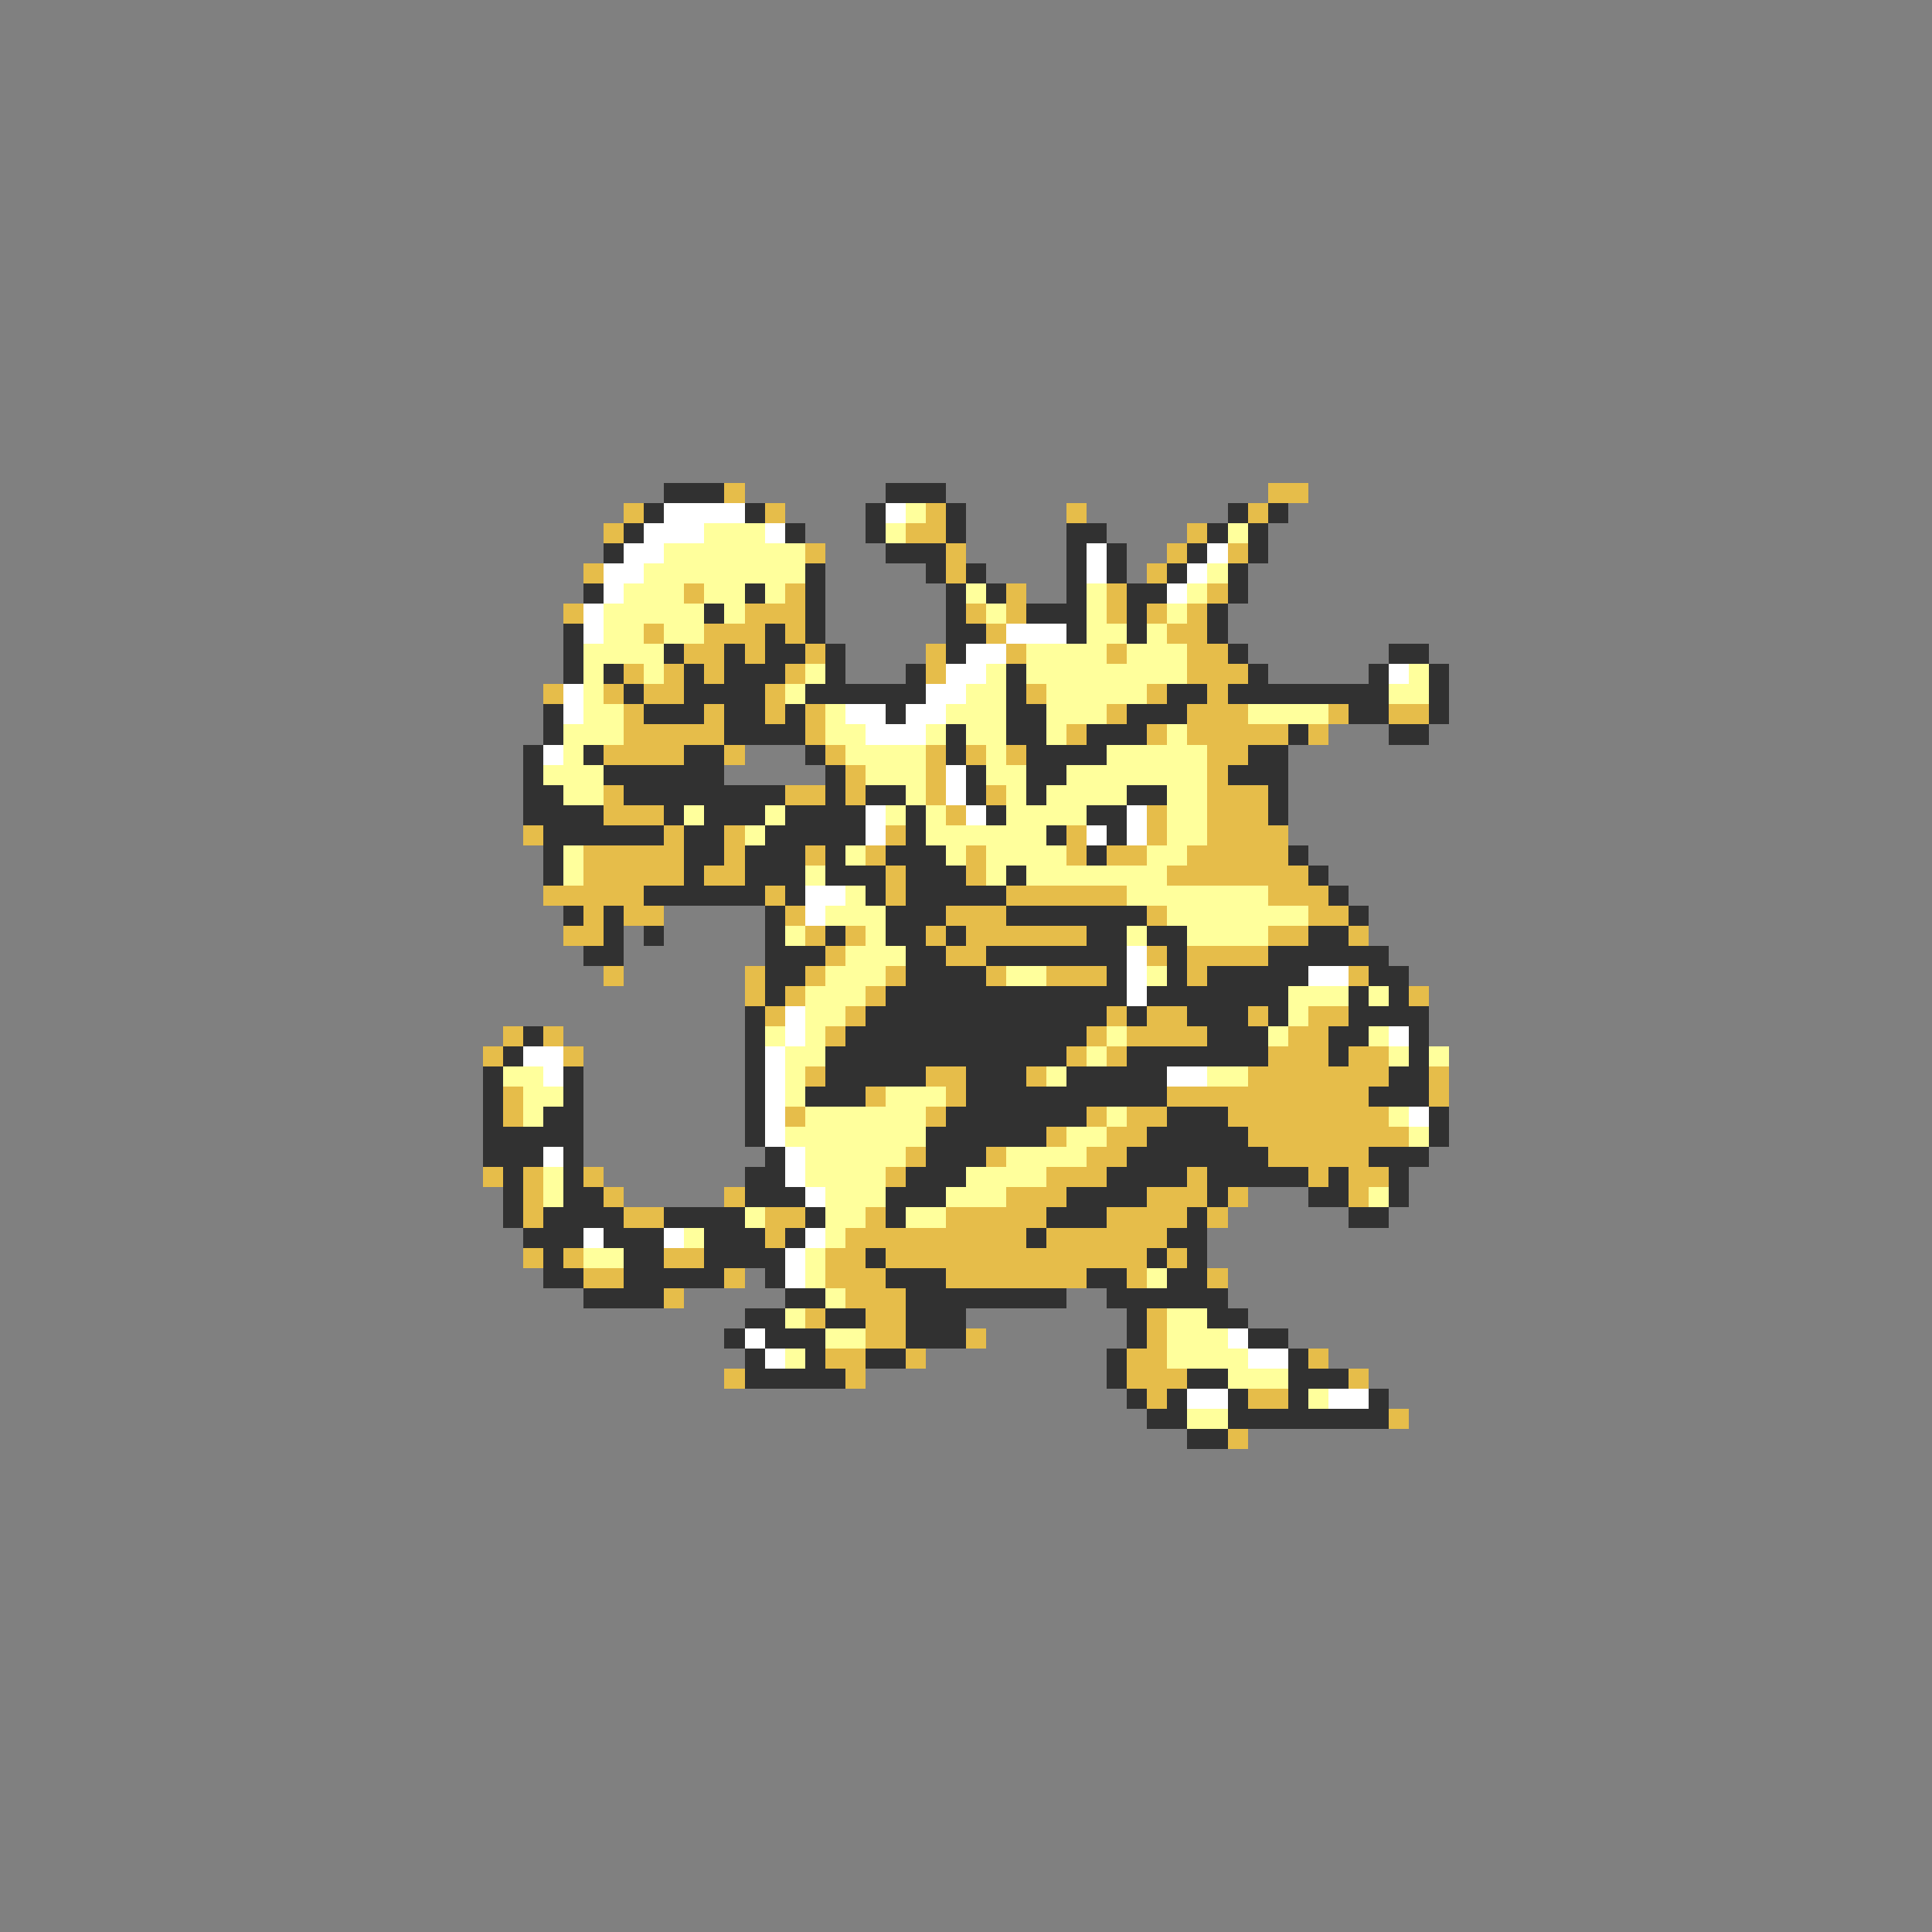 <svg xmlns="http://www.w3.org/2000/svg" viewBox="0 -0.5 96 96" shape-rendering="crispEdges">
<rect x="0" y="-0.5" width="96" height="96" fill="#808080" stroke="none"/>
<path stroke="#313131" d="M33 24h3M44 24h3M32 25h1M37 25h1M43 25h1M47 25h1M61 25h1M63 25h1M31 26h1M39 26h1M43 26h1M47 26h1M53 26h2M60 26h1M62 26h1M30 27h1M44 27h3M53 27h1M55 27h1M59 27h1M62 27h1M40 28h1M46 28h1M48 28h1M53 28h1M55 28h1M58 28h1M61 28h1M29 29h1M37 29h1M40 29h1M47 29h1M49 29h1M53 29h1M56 29h2M61 29h1M35 30h1M40 30h1M47 30h1M51 30h3M56 30h1M60 30h1M28 31h1M38 31h1M40 31h1M47 31h2M53 31h1M56 31h1M60 31h1M28 32h1M33 32h1M36 32h1M38 32h2M41 32h1M47 32h1M61 32h1M69 32h2M28 33h1M30 33h1M34 33h1M36 33h3M41 33h1M45 33h1M50 33h1M62 33h1M68 33h1M71 33h1M31 34h1M34 34h4M40 34h6M50 34h1M58 34h2M61 34h8M71 34h1M27 35h1M32 35h3M36 35h2M39 35h1M44 35h1M50 35h2M56 35h3M67 35h2M71 35h1M27 36h1M36 36h4M47 36h1M50 36h2M54 36h3M64 36h1M69 36h2M26 37h1M29 37h1M34 37h2M40 37h1M47 37h1M51 37h4M62 37h2M26 38h1M30 38h6M41 38h1M48 38h1M51 38h2M61 38h3M26 39h2M31 39h8M41 39h1M43 39h2M48 39h1M51 39h1M56 39h2M63 39h1M26 40h4M33 40h1M35 40h3M39 40h4M45 40h1M49 40h1M54 40h2M63 40h1M27 41h6M34 41h2M38 41h5M45 41h1M52 41h1M55 41h1M27 42h1M34 42h2M37 42h3M41 42h1M44 42h3M54 42h1M64 42h1M27 43h1M34 43h1M37 43h3M41 43h3M45 43h3M50 43h1M65 43h1M32 44h6M39 44h1M43 44h1M45 44h5M66 44h1M28 45h1M30 45h1M38 45h1M44 45h3M50 45h7M67 45h1M30 46h1M32 46h1M38 46h1M41 46h1M44 46h2M47 46h1M54 46h2M57 46h2M65 46h2M29 47h2M38 47h3M45 47h2M49 47h7M58 47h1M63 47h6M38 48h2M45 48h4M55 48h1M58 48h1M60 48h5M68 48h2M38 49h1M44 49h12M57 49h7M67 49h1M69 49h1M37 50h1M43 50h12M56 50h1M59 50h3M63 50h1M67 50h4M26 51h1M37 51h1M42 51h12M60 51h3M66 51h2M70 51h1M25 52h1M37 52h1M41 52h12M56 52h7M66 52h1M70 52h1M24 53h1M28 53h1M37 53h1M41 53h5M48 53h3M53 53h5M69 53h2M24 54h1M28 54h1M37 54h1M40 54h3M48 54h10M68 54h3M24 55h1M27 55h2M37 55h1M47 55h7M58 55h3M71 55h1M24 56h5M37 56h1M46 56h6M57 56h5M71 56h1M24 57h3M28 57h1M38 57h1M46 57h3M56 57h7M68 57h3M25 58h1M28 58h1M37 58h2M45 58h3M55 58h4M60 58h5M66 58h1M69 58h1M25 59h1M28 59h2M37 59h3M44 59h3M53 59h4M60 59h1M65 59h2M69 59h1M25 60h1M27 60h4M33 60h4M40 60h1M44 60h1M52 60h3M59 60h1M67 60h2M26 61h3M30 61h3M35 61h3M39 61h1M51 61h1M58 61h2M27 62h1M31 62h2M35 62h4M43 62h1M57 62h1M59 62h1M27 63h2M31 63h5M38 63h1M44 63h3M54 63h2M58 63h2M29 64h4M39 64h2M45 64h8M55 64h6M37 65h2M41 65h2M45 65h3M56 65h1M60 65h2M36 66h1M38 66h3M45 66h3M56 66h1M62 66h2M37 67h1M40 67h1M43 67h2M55 67h1M64 67h1M37 68h5M55 68h1M59 68h2M64 68h3M56 69h1M58 69h1M61 69h1M64 69h1M68 69h1M57 70h2M61 70h8M59 71h2" />
<path stroke="#e6bd4a" d="M36 24h1M63 24h2M31 25h1M38 25h1M46 25h1M53 25h1M62 25h1M30 26h1M45 26h2M59 26h1M40 27h1M47 27h1M58 27h1M61 27h1M29 28h1M47 28h1M57 28h1M34 29h1M39 29h1M50 29h1M55 29h1M60 29h1M28 30h1M37 30h3M48 30h1M50 30h1M55 30h1M57 30h1M59 30h1M32 31h1M35 31h3M39 31h1M49 31h1M58 31h2M34 32h2M37 32h1M40 32h1M46 32h1M50 32h1M55 32h1M59 32h2M31 33h1M33 33h1M35 33h1M39 33h1M46 33h1M59 33h3M27 34h1M30 34h1M32 34h2M38 34h1M51 34h1M57 34h1M60 34h1M31 35h1M35 35h1M38 35h1M40 35h1M55 35h1M59 35h3M66 35h1M69 35h2M31 36h5M40 36h1M53 36h1M57 36h1M59 36h5M65 36h1M30 37h4M36 37h1M41 37h1M46 37h1M48 37h1M50 37h1M60 37h2M42 38h1M46 38h1M60 38h1M30 39h1M39 39h2M42 39h1M46 39h1M49 39h1M60 39h3M30 40h3M47 40h1M57 40h1M60 40h3M26 41h1M33 41h1M36 41h1M44 41h1M53 41h1M57 41h1M60 41h4M29 42h5M36 42h1M40 42h1M43 42h1M48 42h1M53 42h1M55 42h2M59 42h5M29 43h5M35 43h2M44 43h1M48 43h1M58 43h7M27 44h5M38 44h1M44 44h1M50 44h6M63 44h3M29 45h1M31 45h2M39 45h1M47 45h3M57 45h1M65 45h2M28 46h2M40 46h1M42 46h1M46 46h1M48 46h6M63 46h2M67 46h1M41 47h1M47 47h2M57 47h1M59 47h4M30 48h1M37 48h1M40 48h1M44 48h1M49 48h1M52 48h3M59 48h1M67 48h1M37 49h1M39 49h1M43 49h1M70 49h1M38 50h1M42 50h1M55 50h1M57 50h2M62 50h1M65 50h2M25 51h1M27 51h1M41 51h1M54 51h1M56 51h4M64 51h2M24 52h1M28 52h1M53 52h1M55 52h1M63 52h3M67 52h2M40 53h1M46 53h2M51 53h1M62 53h7M71 53h1M25 54h1M43 54h1M47 54h1M58 54h10M71 54h1M25 55h1M39 55h1M46 55h1M54 55h1M56 55h2M61 55h8M52 56h1M55 56h2M62 56h8M45 57h1M49 57h1M54 57h2M63 57h5M24 58h1M26 58h1M29 58h1M44 58h1M52 58h3M59 58h1M65 58h1M67 58h2M26 59h1M30 59h1M36 59h1M50 59h3M57 59h3M61 59h1M67 59h1M26 60h1M31 60h2M38 60h2M43 60h1M47 60h5M55 60h4M60 60h1M38 61h1M42 61h9M52 61h6M26 62h1M28 62h1M33 62h2M41 62h2M44 62h13M58 62h1M29 63h2M36 63h1M41 63h3M47 63h7M56 63h1M60 63h1M33 64h1M42 64h3M40 65h1M43 65h2M57 65h1M43 66h2M48 66h1M57 66h1M41 67h2M45 67h1M56 67h2M65 67h1M36 68h1M42 68h1M56 68h3M67 68h1M57 69h1M62 69h2M69 70h1M61 71h1" />
<path stroke="#ffffff" d="M33 25h4M44 25h1M32 26h3M38 26h1M31 27h2M54 27h1M60 27h1M30 28h2M54 28h1M59 28h1M30 29h1M58 29h1M29 30h1M29 31h1M50 31h3M48 32h2M47 33h2M69 33h1M28 34h1M46 34h2M28 35h1M42 35h2M45 35h2M43 36h3M27 37h1M47 38h1M47 39h1M43 40h1M48 40h1M56 40h1M43 41h1M54 41h1M56 41h1M40 44h2M40 45h1M56 47h1M56 48h1M65 48h2M56 49h1M39 50h1M39 51h1M69 51h1M26 52h2M38 52h1M27 53h1M38 53h1M58 53h2M38 54h1M38 55h1M70 55h1M38 56h1M27 57h1M39 57h1M39 58h1M40 59h1M29 61h1M33 61h1M40 61h1M39 62h1M39 63h1M37 66h1M61 66h1M38 67h1M62 67h2M59 69h2M66 69h2" />
<path stroke="#ffff9c" d="M45 25h1M35 26h3M44 26h1M61 26h1M33 27h7M32 28h8M60 28h1M31 29h3M35 29h2M38 29h1M48 29h1M54 29h1M59 29h1M30 30h5M36 30h1M49 30h1M54 30h1M58 30h1M30 31h2M33 31h2M54 31h2M57 31h1M29 32h4M51 32h4M56 32h3M29 33h1M32 33h1M40 33h1M49 33h1M51 33h8M70 33h1M29 34h1M39 34h1M48 34h2M52 34h5M69 34h2M29 35h2M41 35h1M47 35h3M52 35h3M62 35h4M28 36h3M41 36h2M46 36h1M48 36h2M52 36h1M58 36h1M28 37h1M42 37h4M49 37h1M55 37h5M27 38h3M43 38h3M49 38h2M53 38h7M28 39h2M45 39h1M50 39h1M52 39h4M58 39h2M34 40h1M38 40h1M44 40h1M46 40h1M50 40h4M58 40h2M37 41h1M46 41h6M58 41h2M28 42h1M42 42h1M47 42h1M49 42h4M57 42h2M28 43h1M40 43h1M49 43h1M51 43h7M42 44h1M56 44h7M41 45h3M58 45h7M39 46h1M43 46h1M56 46h1M59 46h4M42 47h3M41 48h3M50 48h2M57 48h1M40 49h3M64 49h3M68 49h1M40 50h2M64 50h1M38 51h1M40 51h1M55 51h1M63 51h1M68 51h1M39 52h2M54 52h1M69 52h1M71 52h1M25 53h2M39 53h1M52 53h1M60 53h2M26 54h2M39 54h1M44 54h3M26 55h1M40 55h6M55 55h1M69 55h1M39 56h7M53 56h2M70 56h1M40 57h5M50 57h4M27 58h1M40 58h4M48 58h4M27 59h1M41 59h3M47 59h3M68 59h1M37 60h1M41 60h2M45 60h2M34 61h1M41 61h1M29 62h2M40 62h1M40 63h1M57 63h1M41 64h1M39 65h1M58 65h2M41 66h2M58 66h3M39 67h1M58 67h4M61 68h3M65 69h1M59 70h2" />
</svg>